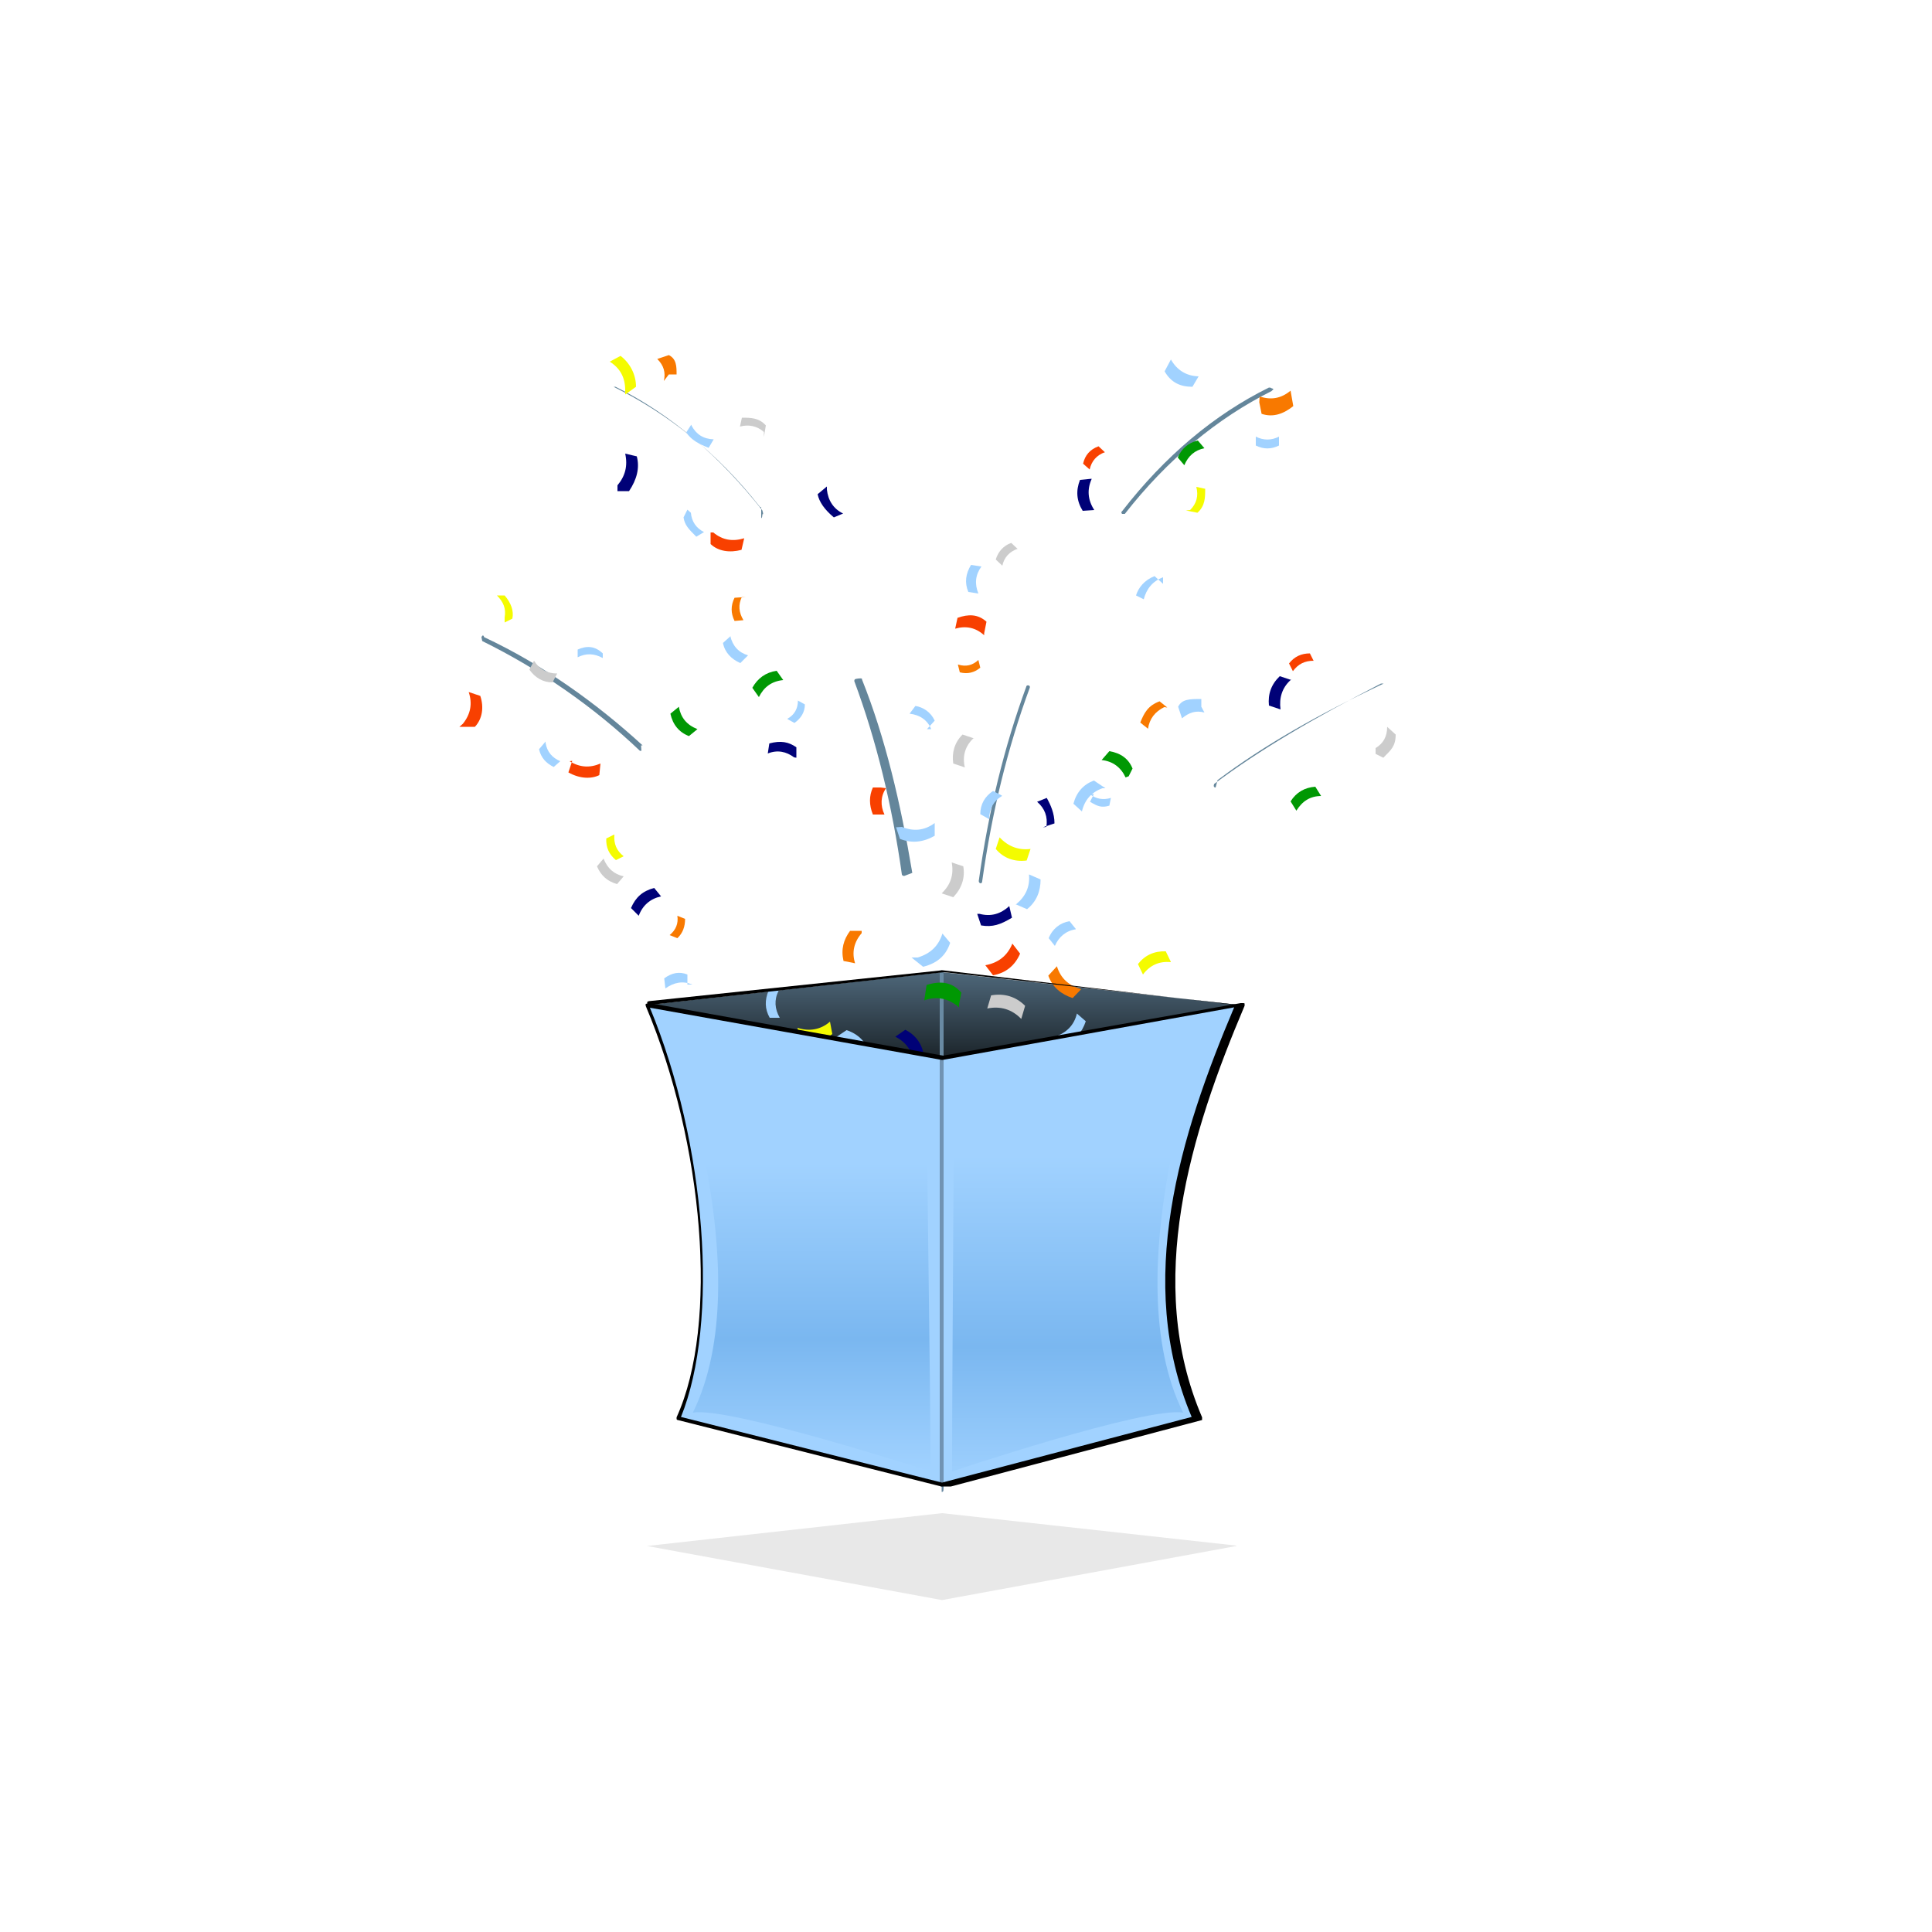 <svg xmlns="http://www.w3.org/2000/svg" viewBox="0 0 500 500"><defs><linearGradient id="b" x1="243.8" x2="243.8" y1="251.6" y2="273.7" gradientUnits="userSpaceOnUse"><stop offset="0" stop-color="#4E677A"/><stop offset="1" stop-color="#1C252B"/></linearGradient><linearGradient id="c" x1="207.1" x2="207.1" y1="233.1" y2="119.2" gradientUnits="userSpaceOnUse" gradientTransform="matrix(1 0 0 -1 0 500)"><stop offset=".3" stop-color="#A1D2FF"/><stop offset=".7" stop-color="#7AB7F0"/><stop offset="1" stop-color="#A1D2FF"/></linearGradient><linearGradient id="d" x1="-321.1" x2="-321.1" y1="237.8" y2="114.4" gradientUnits="userSpaceOnUse" gradientTransform="rotate(180 -20.913 250)"><stop offset=".3" stop-color="#A1D2FF"/><stop offset=".7" stop-color="#7AB7F0"/><stop offset="1" stop-color="#A1D2FF"/></linearGradient><filter id="a" x="0" y="0"><feGaussianBlur in="SourceGraphic" stdDeviation="1"/></filter></defs><path d="M320 400l-76.2-8.4-76.4 8.5 76.4 14 76.2-14z" opacity=".3" filter="url(#a)"/><path fill="url(#b)" d="M320 260l-76.2-8.4-76.4 8.5 76.4 14 76.2-14z"/><path fill="#698AA3" d="M243.7 384.7c-.3 0-.5-.2-.5-.5V251.6c0-.3.2-.5.5-.5s.5 1 .5 1v133c0 1-.2 1-.5 1z" enable-background="new"/><path fill="#64869B" d="M234 226.7c-.3 0-.6-.2-.6-.4-2.5-17.8-6.6-34.7-12.3-50 0-.4 0-.6 1-.7s1 0 1 .3c6 15 10 32 13 50zm-37-95.4s-.3 0-.4-.2c-11-14-23.7-24-37.8-31h-.2.7c14.2 7 27 18 38 32 .3 1 .2 1 0 1 0 .8-.2 1-.3 1zm56.8 97.3c-.3 0-.5-.3-.5-.6 2.5-18 6.6-34.8 12.3-50.3 0-.3.4-.4.6-.3.3 0 .4.4.3.6-5.7 15.4-9.8 32.2-12.3 50 0 .4-.2.6-.4.6zm37-95.6h-.4c-.2-.2-.3-.5 0-.7 11-14.2 23.8-25 38-32 .2 0 .5 0 .7.2 1 .2 0 .5 0 .7-14 7-27 17.7-38 31.8zm23.8 70.8c-.2 0-.3 0-.4-.2-.2-.2 0-.5 0-.7 12-9 25.8-17 43.2-26h.7c1 0 0 0 0 0-17 8-31 16-43 25zM166 194.3h-.4c-12-11.4-25.8-21-40.8-28.4l-.2-1s.4-1 .7 0c15 7 29 17 41 28 .2 0 .2 0 0 0h-.4z"/><path fill="#F4FB00" d="M130.6 159.8c.4-2.3-.3-4-2-5.7h2c1.7 2 2.4 4 2 6l-2 1z"/><path fill="#F84000" d="M119.8 187.3c2-2.5 2.5-5.2 1.5-8.2l3 1c1 3 .5 6-1.4 8h-4z"/><path fill="#CCC" d="M138.2 171c1.4 2.2 3.4 3.3 6 3.3l-1.2 2.3c-2.5 0-4.5-1.2-6-3.3l1.2-2.3z"/><path fill="#A1D2FF" d="M156 170.3c-2.2-1.2-4.3-1.3-6.5-.2v-2c2.3-1 4.4-1 6.5 1v3zm-14.8 22c.4 2.3 1.7 3.8 3.8 4.7l-1.7 1.5c-2-1-3.3-2.4-3.8-4.6l1.7-2z"/><path fill="#F84000" d="M147.4 197c2.6 1.6 5.2 1.8 8 .6l-.3 3c-2 1-5 1-8-.7l1-3z"/><path fill="#009803" d="M175.7 183c.5 2.7 2 4.6 4.8 5.7l-2.2 1.8c-2.6-1-4.2-3-4.8-5.8l2.2-1.8z"/><path fill="#F4FB00" d="M159 216c-.2 2.4.6 4.2 2.4 5.6l-2 1c-1.8-1.5-2.6-3.3-2.5-5.6l2-1z"/><path fill="#CCC" d="M156.2 222.2c1 2.5 2.6 4 5.2 4.6l-1.7 2c-2.5-.7-4.2-2.2-5.2-4.6l1.7-2z"/><path fill="#000177" d="M171 232c-2.7.6-4.7 2.3-5.7 5l-2-2c1.2-2.8 3-4.4 6-5.2l1.8 2.2z"/><path fill="#F87900" d="M173.3 242c1.6-1.3 2.3-3 2-5l2 .8c0 2-.6 3.7-2 5l-2-.8z"/><path fill="#A1D2FF" d="M179.2 254.8c-2.5-1-4.7-.6-7 1l-.3-2.6c2-1.5 4-1.8 6-1v2.6z"/><path fill="#F87900" d="M223 241.5c-2 2.3-2.6 5-1.7 7.8l-3-.6c-.7-3 0-5.5 1.7-7.8h3z"/><path fill="#A1D2FF" d="M201.5 256.4c-1.2 2.4-1 4.7.3 7h-2.6c-1.3-2.3-1.3-4.6-.3-7h2z"/><path fill="#F4FB00" d="M206.4 266c3 1 6 .5 8.4-1.6l.6 3.2c-2.5 2-5.3 2.5-8.4 1.6l-.6-3.2z"/><path fill="#CCC" d="M356 193.6c2-1.2 3-3 3-5.5l2.2 2c0 3-1.2 4-3.2 6l-2-1z"/><path fill="#F84000" d="M340 171c-2.3 0-4 .8-5.4 2.7l-1-2c1.4-1.8 3.2-2.6 5.4-2.6l1 2z"/><path fill="#000177" d="M334 176c-2.2 2-3 4.6-2.6 7.6l-3-1c-.3-3 .6-5.5 2.8-7.6l3 1z"/><path fill="#009803" d="M342 206c-3 0-5 1.4-6.5 3.8l-1.5-2.4c1.5-2.4 3.7-3.6 6.4-3.8l1.5 2.4z"/><path fill="#A1D2FF" d="M311.7 184.4c-2.2-.6-4 0-5.8 1.5l-1-3c1-2 3-2 6-2v2z"/><path fill="#F87900" d="M301.3 183c-2.4 1.2-3.8 3-4.2 5.6l-2-1.6c1-2.5 2-4.4 5-5.5l2 1.6z"/><path fill="#009803" d="M291.3 201.2c-1.2-2.6-3.3-4.2-6.2-4.5l2-2.3c3 .5 5 2 6 4.5l-1 2z"/><path fill="#A1D2FF" d="M282 205.5c1.7 1.3 3.5 1.6 5.5 1l-.4 2c-2 .6-3 .2-5-1l1-2z"/><path fill="#000177" d="M270.8 214c.4-2.6-.4-4.8-2.4-6.5l2.5-1c1 1.8 2 4 2 6.6l-3 1z"/><path fill="#F4FB00" d="M303 249c-3-.3-5.4.8-7.2 3.2l-1.3-2.7c1.8-2.3 4.2-3.4 7.2-3.3l1.3 2.7z"/><path fill="#A1D2FF" d="M278.4 240.5c-2.6.4-4.4 2-5.4 4.3l-1.6-2c1-2.5 3-4 5.4-4.4l1.6 2z"/><path fill="#F87900" d="M273.5 250c1 3.2 3 5 6.3 6l-2.2 2.3c-3-1-5.2-2.8-6.3-5.8l2.2-2.4z"/><path fill="#A1D2FF" d="M273 268.3c3-1 5-3 5.7-6l2.3 2c-1 3-2.8 5-5.7 6.2l-2.3-2.2z"/><path fill="#F87900" d="M326 102.6c3 1 5.6.5 8-1.5l.7 4c-2.5 2-5.2 3-8.2 2l-.6-3z"/><path fill="#A1D2FF" d="M325 113c2 1 4 1 6 0v2.3c-2 1-4 1-6 0V113zm-22-20c1.6 2.8 4 4.3 7.2 4.4l-1.6 2.7c-3 0-5.5-1-7.2-4l1.6-3z"/><path fill="#009803" d="M311.7 116c-2.5.5-4.2 2-5.2 4.4l-1.7-2c1-2.3 2.7-3.8 5.2-4.4l1.7 2z"/><path fill="#F4FB00" d="M308 132c1.7-1.7 2.2-3.7 1.6-6l2.3.5c0 2.3 0 4.4-2 6.2l-3-.6z"/><path fill="#F84000" d="M286 117c-2.2.8-3.5 2.3-4 4.5l-1.7-1.5c.5-2.2 1.8-3.7 4-4.5l1.6 1.5z"/><path fill="#000177" d="M282.5 124c-1.2 2.7-1 5.4.7 8l-3 .2c-1.6-2.6-1.8-5.2-.7-8l3-.3z"/><path fill="#A1D2FF" d="M301 149.4c-2.7 1-4.3 3-5 5.7l-2-1c.6-2 2.2-4 4.8-5l2.2 2z"/><path fill="#CCC" d="M263.4 142c-2.2.8-3.5 2.2-4 4.4l-1.7-1.6c.6-2 2-3.6 4-4.3l1.7 1.6z"/><path fill="#A1D2FF" d="M254 146.6c-1.6 2.2-1.8 4.5-.8 7l-2.6-.4c-1-2.4-.7-4.7.7-7l2.6.4z"/><path fill="#F84000" d="M254.7 164.4c-2.2-2-4.7-2.5-7.5-1.7l.6-2.8c2.8-1 5.3-1 7.5 1l-.6 3z"/><path fill="#F87900" d="M248 172c2 .6 3.7.2 5.2-1.2l.5 2c-1.6 1.3-3.3 1.7-5.3 1.2l-.5-2z"/><path fill="#A1D2FF" d="M241 188.7c-1-2.4-3-3.7-5.6-4l1.5-2c2 .3 4 1.6 5 3.8l-2 2.2zm44.3 15.3c-2.8 1-4.6 3-5.3 6l-2.2-2c.8-3 2.6-5 5.3-6l3 2zm-26 2c-2.2 1.3-3.3 3.4-3.3 6l-2.3-1.3c0-2.6 1.2-4.6 3.3-6l2.3 1.2z"/><path fill="#F4FB00" d="M258.7 216.7c2.2 2.4 5 3.4 8 3l-1 3c-3.2.4-6-.6-8-3l1-3z"/><path fill="#A1D2FF" d="M263 234c2.4-2 3.6-4.5 3.3-7.7l3 1.3c0 3-1 5.7-3.5 7.7l-3-1.3z"/><path fill="#F84000" d="M255 249.8c3.3-.6 5.7-2.4 7-5.6l2 2.6c-1.3 3-3.6 5-7 5.6l-2-2.6z"/><path fill="#CCC" d="M264.3 263.7c-2.4-2.5-5.4-3.4-8.8-2.7l1-3.4c3.4-.6 6.4.3 8.8 2.7l-1 3.4z"/><path fill="#000177" d="M236.5 275c-.4-3-2-5.3-4.8-6.7l2.6-1.8c2.7 1.4 4.4 3.7 4.8 6.8l-2 1.7z"/><path fill="#F4FB00" d="M161.8 101c0-3.3-1.3-5.7-4-7.4l2.8-1.5c2.6 2 4 5 4 8l-2.8 2z"/><path fill="#F87900" d="M171.8 98.6c.5-2.2 0-4-1.7-5.7l3-1c2 1 2 3 2 5h-2z"/><path fill="#000177" d="M159.8 125.6c2-2.4 2.7-5 2-8.2l3 .7c.8 3 0 6-2 9h-3z"/><path fill="#A1D2FF" d="M179 110.2c1.2 2.2 3 3.4 5.7 3.5l-1.3 2.2c-2.5-1-4.5-2-5.8-4l1.3-2z"/><path fill="#CCC" d="M197.7 111.8c-1.8-1.6-4-2-6.2-1.4l.5-2.3c2.3 0 4.4 0 6.2 2l-.5 3z"/><path fill="#A1D2FF" d="M178.8 132.7c.2 2.3 1.4 4 3.4 5l-2 1.2c-2-2-3-3-3.3-5l1-2z"/><path fill="#F84000" d="M184.6 137.8c2.4 2 5 2.4 8 1.5l-.7 3c-3 .8-6 .4-8-1.5v-3z"/><path fill="#000177" d="M214 126.7c.3 2.8 1.7 5 4.2 6.2l-2.4 1c-2.4-2-3.8-4-4.2-6l2.4-2z"/><path fill="#F87900" d="M192 154.5c-1 2-.8 4 .4 6l-2.3.2c-1-2-1-4 0-6l3-.2z"/><path fill="#A1D2FF" d="M189 164.6c.6 2.6 2.2 4.3 4.6 5l-2 2c-2.3-1-4-2.7-4.5-5.2l2-1.8z"/><path fill="#009803" d="M202.7 176c-3 .3-5 1.8-6.3 4.4l-1.7-2.4c1.4-2.5 3.5-4 6.3-4.4l1.7 2.4z"/><path fill="#A1D2FF" d="M203.8 186c1.8-1 2.7-2.6 2.7-4.7l1.8 1c0 2-1 3.6-2.7 4.8l-1.8-1z"/><path fill="#000177" d="M205.5 196c-2-1.5-4.3-2-6.8-1l.4-2.6c3-.8 5-.4 7 1v2.7z"/><path fill="#CCC" d="M252 191c-2.2 2-3 4.7-2.3 7.6l-3-1c-.4-2.8.3-5.4 2.4-7.5l3 1z"/><path fill="#F84000" d="M229.3 204c-1.4 2-1.5 4.5-.4 6.8h-3c-1-2.5-1-4.8 0-7h2z"/><path fill="#A1D2FF" d="M233.4 214c3 1.2 5.8 1 8.5-1v3.3c-3 1.7-6 2-9 .8l-1-3z"/><path fill="#CCC" d="M243.7 231.2c2.3-2.2 3.2-4.8 2.6-8l3 1c.5 3-.4 5.7-2.6 8l-3-1z"/><path fill="#000177" d="M253.5 236.5c3 .8 5.5 0 7.7-2l.7 3c-3 1.8-5 2.5-8 2l-1-3z"/><path fill="#A1D2FF" d="M237.5 247.8c3.3-1 5.4-3 6.4-6.2l2 2.4c-1 3-3 5.2-7 6.2l-3-2.4z"/><path fill="#009803" d="M248.2 260.7c-2.7-2.3-5.7-3-9-1.8l.6-4c3.3-1 6.4-1 9 2l-.6 3z"/><path fill="#A1D2FF" d="M221.6 274.8c-.7-3-2.5-5.2-5.5-6.2l3-2c3 1 5 3 6 6l-2 2.2z"/><path fill="#A1D2FF" d="M243.8 384.2L309 367c-14.8-34.3-3.7-72 11-107l-76 13.8-76.7-13.8c15.2 36 18.5 83 8 107l68.4 17.2z"/><path d="M243.7 384.7c-.3 0-.5-.2-.5-.5V273.7c0-.3.2-.5.5-.5s.5.2.5.5v110.5c0 .3-.2.5-.5.5z" opacity=".3" enable-background="new"/><path d="M243.8 384.7h-.2l-68.2-17.2s-.3 0-.3-.3v-.4c11-24.2 7-71-8-106.5v-.5l1-.2 76 13.6 77-13.6c1 0 1 0 1 .2v.5c-14 33-26 71.5-11 106.5v.7l-65 17.2zm0-.5zm-67.6-17.5l67.6 17 64.6-17c-14.8-35-3-73 11-106L244 274.3h-.3l-75.5-13.5c14.6 35.3 18 81.4 8 106z"/><path fill="url(#c)" d="M173.3 267s23.7 62.8 6 98.6c9.3-1.7 61.5 15.2 61.5 15.2 0-27.7-1-79.3-1-101.6-17 1.3-53 2-66.5-12.3z"/><path fill="url(#d)" d="M312 267s-23.6 62.8-5.8 98.6c-9.4-1.7-59.8 15.2-59.8 15.2 0-29.7.5-79.2.5-101.5 17 1.3 51 2 65-12.4z"/><path d="M320 260l-75.7-8.4-75.6 8.4h-1l-.2-.3v-.4l.4-.2 76-8 76 9v2h-1z"/></svg>
